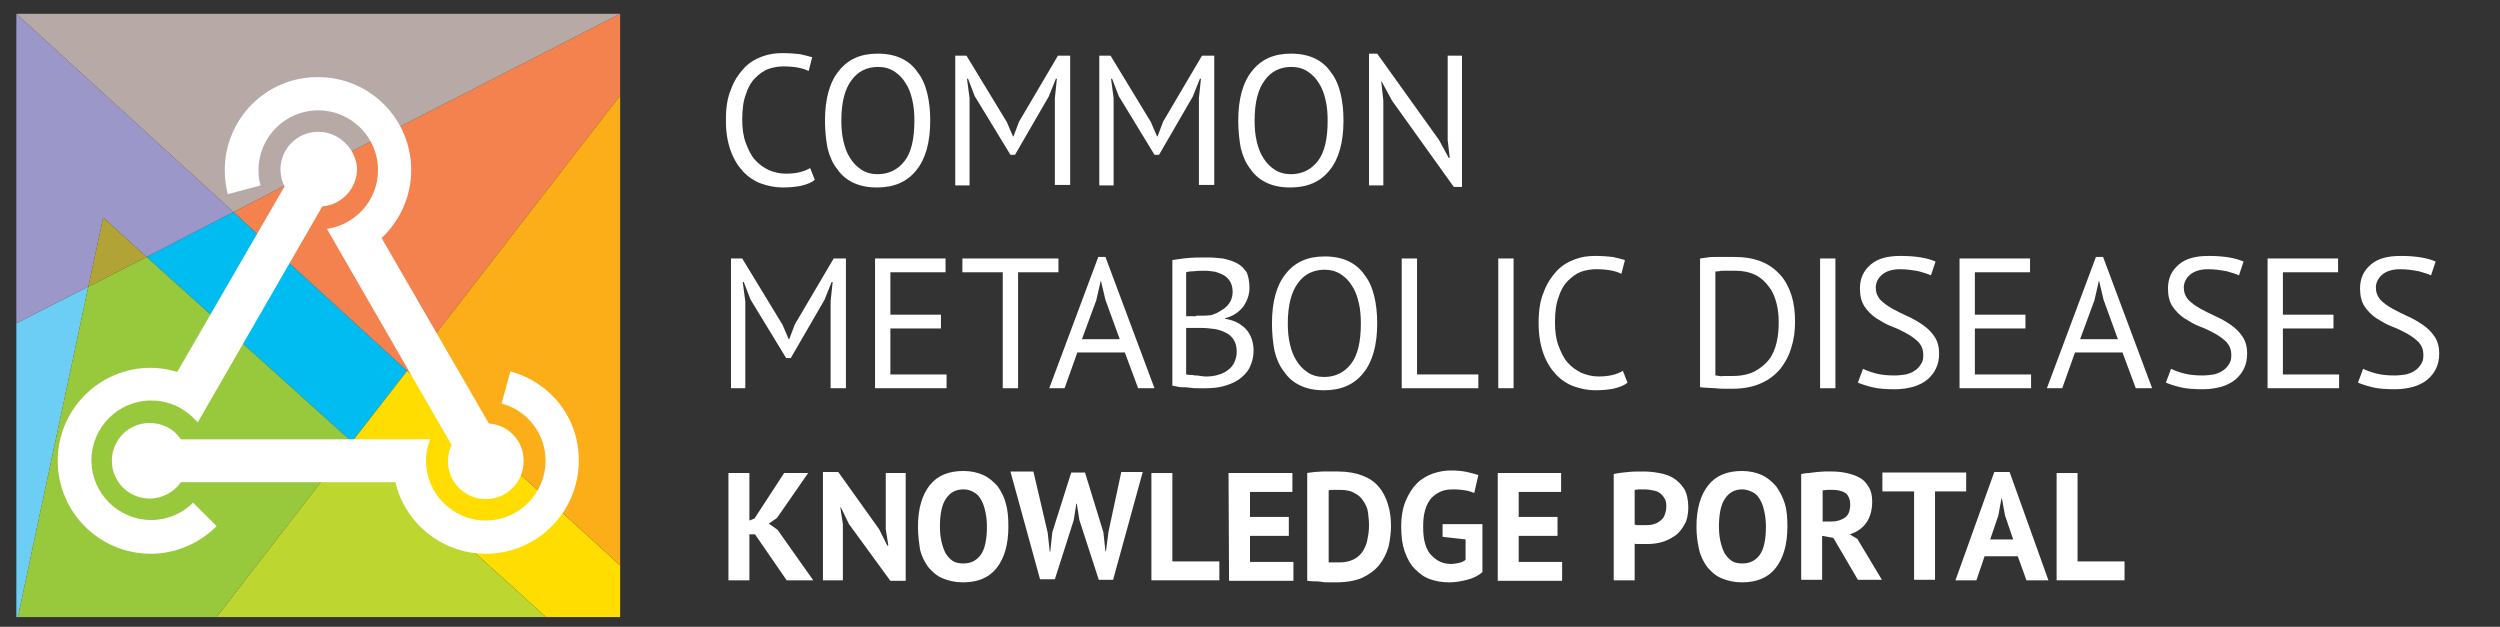 <?xml version="1.0" encoding="utf-8"?>
<!-- Generator: Adobe Illustrator 23.0.4, SVG Export Plug-In . SVG Version: 6.00 Build 0)  -->
<svg version="1.1" id="Layer_1" xmlns="http://www.w3.org/2000/svg" xmlns:xlink="http://www.w3.org/1999/xlink" x="0px" y="0px"
	 viewBox="0 0 489.4 122.7" style="enable-background:new 0 0 489.4 122.7;" xml:space="preserve">
<rect x="0" y="0" width="489.4" height="122.7" fill="#333333" stroke="none"/>
<style type="text/css">
	.st0{fill:#FFFFFF;}
	.st1{fill:#6DCEF5;}
	.st2{fill:#00BCF1;}
	.st3{fill:#F69451;}
	.st4{fill:#F4824E;}
	.st5{fill:#9C97C9;}
	.st6{fill:#B6A9A6;}
	.st7{fill:#FFDD00;}
	.st8{fill:#FBAE17;}
	.st9{fill:#A5CD39;}
	.st10{fill:#98C93C;}
	.st11{fill:#B1A335;}
	.st12{fill:#BED630;}
</style>
<g>
	<g>
		<g>
			<g>
				<path class="st0" d="M147.8,104.6h-1.1v9h-4.1v-21h4.1v9.3l1-0.4l5.8-8.9h4.7l-6.1,8.8l-1.6,1.1l1.7,1.2l7,9.9H154L147.8,104.6z
					"/>
				<path class="st0" d="M166.2,102.6l-1.6-3.3h-0.1l0.5,3.3v11h-3.9V92.4h3l8,11.2l1.6,3.2h0.2l-0.5-3.2v-11h3.9v21.1h-3
					L166.2,102.6z"/>
				<path class="st0" d="M179.7,103.1c0-3.5,0.8-6.2,2.3-8.1s3.7-2.8,6.6-2.8c1.5,0,2.8,0.3,3.9,0.8c1.1,0.5,2,1.3,2.8,2.2
					c0.7,1,1.3,2.1,1.6,3.4c0.4,1.3,0.5,2.8,0.5,4.5c0,3.5-0.8,6.2-2.3,8.1s-3.7,2.8-6.6,2.8c-1.5,0-2.8-0.3-4-0.8s-2-1.3-2.8-2.2
					c-0.7-1-1.3-2.1-1.6-3.5C179.9,106.2,179.7,104.7,179.7,103.1z M184,103.1c0,1.1,0.1,2,0.3,2.9s0.5,1.7,0.8,2.3
					c0.4,0.6,0.8,1.1,1.4,1.5s1.3,0.5,2.1,0.5c1.5,0,2.6-0.6,3.4-1.7c0.8-1.1,1.2-3,1.2-5.5c0-1-0.1-2-0.3-2.9s-0.4-1.6-0.8-2.3
					c-0.4-0.7-0.8-1.2-1.4-1.5c-0.6-0.4-1.3-0.6-2.1-0.6c-1.5,0-2.6,0.6-3.4,1.8C184.4,98.7,184,100.6,184,103.1z"/>
				<path class="st0" d="M205.1,104.3l0.4,3.7h0.1l0.4-3.8l3.7-11.7h2.7l3.6,11.7l0.4,3.7h0.1l0.5-3.8l2.5-11.7h4.2l-5.8,21.1h-2.8
					l-3.8-11.7l-0.5-3.2h-0.1l-0.5,3.2l-3.7,11.6h-2.9l-5.8-21.1h4.5L205.1,104.3z"/>
				<path class="st0" d="M238.7,113.6h-13.3v-21h4.1v17.3h9.2V113.6z"/>
				<path class="st0" d="M240.5,92.6H253v3.7h-8.3v4.9h7.6v3.7h-7.6v5.1h8.5v3.7h-12.6L240.5,92.6L240.5,92.6z"/>
				<path class="st0" d="M255.9,92.6c0.4-0.1,0.9-0.1,1.4-0.2c0.5,0,1.1-0.1,1.6-0.1c0.6,0,1.1,0,1.6,0s1,0,1.4,0
					c1.9,0,3.5,0.3,4.8,0.8s2.4,1.2,3.2,2.2c0.8,0.9,1.4,2.1,1.8,3.4s0.6,2.7,0.6,4.3c0,1.4-0.2,2.8-0.5,4.1c-0.4,1.3-1,2.5-1.8,3.5
					s-1.9,1.8-3.3,2.5c-1.4,0.6-3.1,0.9-5.1,0.9c-0.3,0-0.7,0-1.3,0c-0.5,0-1.1,0-1.6-0.1s-1.1-0.1-1.6-0.1s-0.9-0.1-1.2-0.1
					L255.9,92.6L255.9,92.6z M262.4,95.9c-0.4,0-0.9,0-1.3,0c-0.5,0-0.8,0-1,0.1v14.1c0.1,0,0.2,0,0.4,0c0.2,0,0.4,0,0.6,0
					s0.4,0,0.6,0s0.3,0,0.4,0c1.2,0,2.1-0.2,2.9-0.6s1.4-1,1.8-1.6c0.4-0.7,0.8-1.5,0.9-2.4c0.2-0.9,0.3-1.8,0.3-2.7
					c0-0.8-0.1-1.6-0.2-2.5s-0.5-1.6-0.9-2.2c-0.4-0.7-1-1.2-1.8-1.6C264.5,96.1,263.5,95.9,262.4,95.9z"/>
				<path class="st0" d="M282.4,102.6h7.8v9.4c-0.8,0.7-1.8,1.2-3,1.5s-2.3,0.5-3.5,0.5c-1.3,0-2.6-0.2-3.7-0.6
					c-1.2-0.4-2.1-1.1-3-2s-1.5-2-2-3.4s-0.7-3-0.7-4.9c0-2,0.3-3.7,0.9-5.1s1.3-2.5,2.2-3.4s2-1.5,3.1-1.9c1.2-0.4,2.3-0.6,3.5-0.6
					s2.3,0.1,3.2,0.3s1.6,0.4,2.2,0.6l-0.8,3.5c-0.5-0.2-1.1-0.4-1.7-0.5s-1.4-0.2-2.4-0.2c-0.9,0-1.7,0.1-2.4,0.4s-1.3,0.7-1.9,1.3
					c-0.5,0.6-0.9,1.3-1.2,2.3s-0.4,2-0.4,3.4c0,1.3,0.1,2.3,0.4,3.3s0.7,1.7,1.2,2.2s1.1,1,1.8,1.3s1.4,0.4,2.1,0.4
					c0.5,0,1-0.1,1.5-0.2s0.9-0.3,1.3-0.6v-4l-4.5-0.5V102.6z"/>
				<path class="st0" d="M293.1,92.6h12.5v3.7h-8.3v4.9h7.6v3.7h-7.6v5.1h8.5v3.7h-12.6V92.6H293.1z"/>
				<path class="st0" d="M315.9,92.8c0.8-0.2,1.8-0.3,2.8-0.4s2-0.1,3-0.1s2.1,0.1,3.1,0.3c1.1,0.2,2,0.5,2.8,1s1.5,1.2,2.1,2.1
					c0.5,0.9,0.8,2.1,0.8,3.6c0,1.3-0.2,2.4-0.7,3.3s-1.1,1.7-1.8,2.2s-1.6,1-2.6,1.3s-2,0.4-3,0.4c-0.1,0-0.3,0-0.5,0s-0.5,0-0.7,0
					s-0.5,0-0.7,0s-0.4,0-0.5-0.1v7.2h-4.1L315.9,92.8L315.9,92.8z M322,95.8c-0.4,0-0.8,0-1.1,0c-0.4,0-0.7,0.1-0.9,0.1v6.8
					c0.1,0,0.2,0,0.4,0.1c0.2,0,0.3,0,0.5,0s0.4,0,0.5,0s0.3,0,0.4,0c0.5,0,1.1,0,1.6-0.1s1-0.3,1.4-0.6c0.4-0.3,0.8-0.6,1-1.1
					s0.4-1.1,0.4-1.9c0-0.7-0.1-1.2-0.4-1.6c-0.2-0.4-0.6-0.8-0.9-1c-0.4-0.3-0.8-0.4-1.3-0.5C323.1,95.9,322.5,95.8,322,95.8z"/>
				<path class="st0" d="M332.1,103.1c0-3.5,0.8-6.2,2.3-8.1s3.7-2.8,6.6-2.8c1.5,0,2.8,0.3,3.9,0.8s2,1.3,2.8,2.2
					c0.7,1,1.3,2.1,1.7,3.4c0.4,1.3,0.5,2.8,0.5,4.5c0,3.5-0.8,6.2-2.3,8.1s-3.7,2.8-6.6,2.8c-1.5,0-2.8-0.3-4-0.8s-2-1.3-2.8-2.2
					c-0.7-1-1.3-2.1-1.6-3.5C332.3,106.2,332.1,104.7,332.1,103.1z M336.5,103.1c0,1.1,0.1,2,0.3,2.9c0.2,0.9,0.5,1.7,0.8,2.3
					c0.4,0.6,0.8,1.1,1.4,1.5s1.3,0.5,2.1,0.5c1.5,0,2.6-0.6,3.4-1.7s1.2-3,1.2-5.5c0-1-0.1-2-0.3-2.9c-0.2-0.9-0.4-1.6-0.8-2.3
					c-0.4-0.7-0.8-1.2-1.4-1.5s-1.3-0.6-2.1-0.6c-1.5,0-2.6,0.6-3.4,1.8C336.9,98.7,336.5,100.6,336.5,103.1z"/>
				<path class="st0" d="M352.6,92.8c0.5-0.1,1-0.2,1.5-0.2c0.5-0.1,1.1-0.1,1.6-0.2c0.5,0,1-0.1,1.5-0.1s1,0,1.4,0
					c1,0,1.9,0.1,2.9,0.3c0.9,0.2,1.8,0.5,2.5,0.9c0.8,0.4,1.3,1,1.8,1.8s0.7,1.7,0.7,2.9c0,1.7-0.4,3.1-1.2,4.2s-1.9,1.8-3.2,2.2
					l1.5,0.9l4.8,8h-4.7l-4.8-8.2l-2.2-0.4v8.6h-4.1L352.6,92.8L352.6,92.8z M358.9,95.9c-0.4,0-0.8,0-1.2,0c-0.4,0-0.7,0.1-0.9,0.1
					v6.1h1.7c1.1,0,2-0.3,2.7-0.8s1-1.4,1-2.6c0-0.9-0.3-1.6-0.8-2.1C360.8,96.2,360,95.9,358.9,95.9z"/>
				<path class="st0" d="M384.9,96.2h-6.1v17.3h-4.1V96.2h-6.2v-3.7h16.4L384.9,96.2L384.9,96.2z"/>
				<path class="st0" d="M395,108.9h-6.5l-1.6,4.7h-4.1l7.6-21.2h3l7.6,21.2h-4.3L395,108.9z M389.6,105.6h4.5l-1.6-4.7l-0.6-3.3
					h-0.1l-0.6,3.3L389.6,105.6z"/>
				<path class="st0" d="M415.9,113.6h-13.3v-21h4.1v17.3h9.2L415.9,113.6L415.9,113.6z"/>
			</g>
		</g>
	</g>
</g>
<g>
	<g>
		<polygon class="st1" points="3.2,63.3 3.2,120.8 3.5,120.8 17.3,56.1 		"/>
		<polygon class="st2" points="68.9,86.5 79.7,72.6 45.7,41.5 28.7,50.3 		"/>
		<path class="st3" d="M3.2,2.7L3.2,2.7L3.2,2.7z"/>
		<polygon class="st4" points="45.7,41.5 79.7,72.6 121.4,18.7 121.4,2.7 		"/>
		<polygon class="st5" points="20.2,42.6 28.7,50.3 45.7,41.5 3.2,2.7 3.2,63.3 17.3,56.1 		"/>
		<polygon class="st6" points="121.4,2.7 3.2,2.7 3.2,2.7 45.7,41.5 		"/>
		<polygon class="st7" points="68.9,86.5 106.9,120.8 121.4,120.8 121.4,110.7 79.7,72.6 		"/>
		<polygon class="st8" points="121.4,110.7 121.4,18.7 79.7,72.6 		"/>
		<polygon class="st9" points="3.5,120.8 3.5,120.8 106.9,120.8 106.9,120.8 42.4,120.8 		"/>
		<polygon class="st10" points="68.9,86.5 28.7,50.3 17.3,56.1 3.5,120.8 42.4,120.8 		"/>
		<polygon class="st11" points="17.3,56.1 28.7,50.3 20.2,42.6 		"/>
		<polygon class="st12" points="42.4,120.8 106.9,120.8 68.9,86.5 		"/>
	</g>
	<g>
		<path class="st0" d="M62.3,25.8c-4.1,0-7.4,3.3-7.4,7.4c0,1.2,0.3,2.3,0.8,3.3l-21,36.3C33,72.3,31.3,72,29.5,72
			c-10.1,0-18.2,8.2-18.2,18.2c0,10.1,8.2,18.2,18.2,18.2c5,0,9.6-2.1,12.9-5.4l-4.6-4.6c-2.1,2.1-5,3.4-8.2,3.4
			c-6.4,0-11.7-5.2-11.7-11.7c0-6.4,5.2-11.7,11.7-11.7c3.7,0,6.9,1.7,9.1,4.3l3.4-5.9l21-36.4c3.8-0.3,6.8-3.5,6.8-7.4
			C69.7,29.2,66.4,25.8,62.3,25.8z"/>
		<path class="st0" d="M95.7,82.9l-21-36.3c3.5-3.3,5.8-8,5.8-13.3c0-10.1-8.2-18.2-18.2-18.2C52.2,15,44,23.2,44,33.3
			c0,1.6,0.2,3.2,0.6,4.7l6.4-1.7c-0.3-1-0.4-2-0.4-3c0-6.4,5.2-11.7,11.7-11.7c6.4,0,11.7,5.2,11.7,11.7c0,5.9-4.4,10.7-10,11.5
			l3.4,5.9l21,36.4c-0.5,1-0.7,2-0.7,3.2c0,4.1,3.3,7.4,7.4,7.4s7.4-3.3,7.4-7.4C102.6,86.4,99.6,83.2,95.7,82.9z"/>
		<path class="st0" d="M99.9,72.7L98.2,79c5,1.3,8.6,5.9,8.6,11.2c0,6.4-5.2,11.7-11.7,11.7c-6.4,0-11.7-5.2-11.7-11.7
			c0-1.5,0.3-2.9,0.8-4.2h-6.8h-42c-1.3-2-3.6-3.2-6.1-3.2c-4.1,0-7.4,3.3-7.4,7.4s3.3,7.4,7.4,7.4c2.5,0,4.8-1.3,6.1-3.2h42
			c1.9,8,9.1,14,17.7,14c10.1,0,18.2-8.2,18.2-18.2C113.4,81.8,107.7,74.8,99.9,72.7z"/>
	</g>
</g>
<g>
	<path class="st0" d="M159.5,35.2c-0.7,0.6-1.6,0.9-2.8,1.2c-1.1,0.2-2.3,0.3-3.5,0.3c-1.5,0-2.9-0.3-4.3-0.8
		c-1.3-0.5-2.5-1.3-3.5-2.4c-1-1.1-1.8-2.4-2.4-4.1c-0.6-1.7-0.9-3.6-0.9-5.9c0-2.4,0.3-4.4,1-6c0.6-1.7,1.5-3,2.5-4.1
		s2.2-1.8,3.5-2.3c1.3-0.5,2.6-0.7,4-0.7c1.4,0,2.6,0.1,3.5,0.2c0.9,0.2,1.7,0.4,2.4,0.6l-0.7,2.7c-1.2-0.6-2.8-0.9-5-0.9
		c-1,0-2,0.2-2.9,0.5c-1,0.4-1.8,1-2.6,1.8c-0.8,0.8-1.4,1.9-1.8,3.2c-0.5,1.3-0.7,3-0.7,4.9c0,1.7,0.2,3.3,0.7,4.6s1,2.4,1.8,3.3
		c0.8,0.9,1.7,1.5,2.7,2c1,0.4,2.1,0.7,3.3,0.7c1.1,0,2-0.1,2.8-0.3s1.5-0.5,2-0.8L159.5,35.2z"/>
	<path class="st0" d="M161.5,23.6c0-4.2,0.9-7.5,2.7-9.7c1.8-2.3,4.3-3.4,7.6-3.4c1.8,0,3.3,0.3,4.6,0.9c1.3,0.6,2.4,1.5,3.2,2.7
		c0.9,1.1,1.5,2.5,1.9,4.1c0.4,1.6,0.6,3.4,0.6,5.4c0,4.2-0.9,7.5-2.7,9.7c-1.8,2.3-4.4,3.4-7.7,3.4c-1.8,0-3.3-0.3-4.6-0.9
		s-2.4-1.5-3.2-2.7c-0.9-1.1-1.5-2.5-1.9-4.1C161.7,27.4,161.5,25.6,161.5,23.6z M164.7,23.6c0,1.4,0.1,2.7,0.4,4
		c0.3,1.3,0.7,2.4,1.3,3.3c0.6,1,1.3,1.7,2.2,2.3c0.9,0.6,2,0.9,3.2,0.9c2.2,0,4-0.9,5.3-2.6c1.3-1.7,1.9-4.3,1.9-7.9
		c0-1.4-0.1-2.7-0.4-4c-0.3-1.3-0.7-2.4-1.3-3.3c-0.6-1-1.3-1.7-2.2-2.3c-0.9-0.6-2-0.9-3.2-0.9c-2.2,0-4,0.9-5.2,2.6
		C165.4,17.4,164.7,20,164.7,23.6z"/>
	<path class="st0" d="M206.5,19.2l0.4-3.8h-0.2l-1.4,3.5l-6.6,11.4h-0.9l-7-11.5l-1.3-3.4h-0.2l0.5,3.8v17.1H187V10.9h2.2l7.9,13
		l1.2,2.8h0.1l1.1-2.9l7.6-12.9h2.4v25.3h-3V19.2z"/>
	<path class="st0" d="M234.7,19.2l0.4-3.8h-0.2l-1.4,3.5l-6.6,11.4H226l-7-11.5l-1.3-3.4h-0.2l0.5,3.8v17.1h-2.8V10.9h2.2l7.9,13
		l1.2,2.8h0.1l1.1-2.9l7.6-12.9h2.4v25.3h-3V19.2z"/>
	<path class="st0" d="M242.4,23.6c0-4.2,0.9-7.5,2.7-9.7c1.8-2.3,4.3-3.4,7.6-3.4c1.8,0,3.3,0.3,4.6,0.9c1.3,0.6,2.4,1.5,3.2,2.7
		c0.9,1.1,1.5,2.5,1.9,4.1c0.4,1.6,0.6,3.4,0.6,5.4c0,4.2-0.9,7.5-2.7,9.7c-1.8,2.3-4.4,3.4-7.7,3.4c-1.8,0-3.3-0.3-4.6-0.9
		s-2.4-1.5-3.2-2.7c-0.9-1.1-1.5-2.5-1.9-4.1C242.6,27.4,242.4,25.6,242.4,23.6z M245.6,23.6c0,1.4,0.1,2.7,0.4,4
		c0.3,1.3,0.7,2.4,1.3,3.3c0.6,1,1.3,1.7,2.2,2.3c0.9,0.6,2,0.9,3.2,0.9c2.2,0,4-0.9,5.3-2.6c1.3-1.7,1.9-4.3,1.9-7.9
		c0-1.4-0.1-2.7-0.4-4c-0.3-1.3-0.7-2.4-1.3-3.3c-0.6-1-1.3-1.7-2.2-2.3c-0.9-0.6-2-0.9-3.2-0.9c-2.2,0-4,0.9-5.2,2.6
		C246.3,17.4,245.6,20,245.6,23.6z"/>
	<path class="st0" d="M272.5,19.7l-2-3.7h-0.1l0.4,3.7v16.6h-2.8V10.5h1.6l12.1,16.9l1.9,3.5h0.2l-0.4-3.5V10.9h2.8v25.7h-1.6
		L272.5,19.7z"/>
</g>
<g>
	<path class="st0" d="M162.6,59l0.4-3.8h-0.2l-1.4,3.5l-6.6,11.4h-0.9l-7-11.5l-1.3-3.4h-0.2l0.5,3.8V76h-2.8V50.6h2.2l7.9,13
		l1.2,2.8h0.1l1.1-2.9l7.6-12.9h2.4V76h-3V59z"/>
	<path class="st0" d="M171.3,50.6h13.8v2.7h-10.8v8.3h9.9v2.7h-9.9v9h11V76h-14V50.6z"/>
	<path class="st0" d="M207.2,53.3h-7.9V76h-3V53.3h-7.9v-2.7h18.8V53.3z"/>
	<path class="st0" d="M220.2,69h-9.3l-2.5,7h-3l9.6-25.7h1.4l9.6,25.7h-3.2L220.2,69z M211.8,66.4h7.4l-2.8-7.7l-0.9-3.8h0l-0.9,3.9
		L211.8,66.4z"/>
	<path class="st0" d="M244.6,56.4c0,0.6-0.1,1.2-0.3,1.8c-0.2,0.6-0.5,1.2-0.9,1.8c-0.4,0.5-0.9,1-1.5,1.4c-0.6,0.4-1.3,0.7-2.1,0.9
		v0.1c0.7,0.1,1.4,0.3,2.1,0.6s1.2,0.7,1.8,1.2c0.5,0.5,0.9,1.1,1.2,1.8s0.5,1.6,0.5,2.6c0,1.3-0.3,2.4-0.8,3.4
		c-0.5,1-1.3,1.7-2.1,2.3c-0.9,0.6-1.9,1-3,1.3c-1.1,0.3-2.3,0.4-3.5,0.4c-0.4,0-0.9,0-1.4,0c-0.6,0-1.1,0-1.7-0.1s-1.2-0.1-1.8-0.1
		c-0.6-0.1-1.1-0.2-1.6-0.3V50.9c0.9-0.1,1.9-0.3,3.1-0.4c1.2-0.1,2.5-0.1,3.9-0.1c0.9,0,1.9,0.1,2.9,0.2c1,0.2,1.9,0.5,2.7,0.9
		c0.8,0.4,1.5,1.1,2,1.9C244.4,54.2,244.6,55.2,244.6,56.4z M234.2,61.8c0.4,0,0.9,0,1.5,0c0.6,0,1.1-0.1,1.4-0.1
		c0.6-0.2,1.1-0.4,1.6-0.7c0.5-0.3,1-0.6,1.4-1c0.4-0.4,0.7-0.8,0.9-1.3c0.2-0.5,0.3-1,0.3-1.6c0-0.8-0.2-1.5-0.5-2
		s-0.7-0.9-1.2-1.2c-0.5-0.3-1.1-0.5-1.7-0.7c-0.7-0.1-1.3-0.2-2-0.2c-0.8,0-1.5,0-2.2,0.1c-0.7,0-1.2,0.1-1.5,0.2v8.6H234.2z
		 M236.2,73.7c0.8,0,1.5-0.1,2.2-0.3c0.7-0.2,1.4-0.5,1.9-0.9c0.6-0.4,1-0.9,1.3-1.5c0.3-0.6,0.5-1.3,0.5-2.1c0-1-0.2-1.8-0.6-2.4
		c-0.4-0.6-0.9-1.1-1.6-1.4c-0.6-0.3-1.4-0.6-2.2-0.7c-0.8-0.1-1.6-0.2-2.4-0.2h-3.1v9.1c0.2,0,0.4,0.1,0.7,0.1c0.3,0,0.7,0,1,0.1
		c0.4,0,0.7,0,1.1,0.1C235.6,73.7,235.9,73.7,236.2,73.7z"/>
	<path class="st0" d="M249,63.3c0-4.2,0.9-7.5,2.7-9.7c1.8-2.3,4.3-3.4,7.6-3.4c1.8,0,3.3,0.3,4.6,0.9c1.3,0.6,2.4,1.5,3.2,2.7
		c0.9,1.1,1.5,2.5,1.9,4.1c0.4,1.6,0.6,3.4,0.6,5.4c0,4.2-0.9,7.5-2.7,9.7c-1.8,2.3-4.4,3.4-7.7,3.4c-1.8,0-3.3-0.3-4.6-0.9
		s-2.4-1.5-3.2-2.7c-0.9-1.1-1.5-2.5-1.9-4.1C249.2,67.1,249,65.3,249,63.3z M252.1,63.3c0,1.4,0.1,2.7,0.4,4
		c0.3,1.3,0.7,2.4,1.3,3.3c0.6,1,1.3,1.7,2.2,2.3c0.9,0.6,2,0.9,3.2,0.9c2.2,0,4-0.9,5.3-2.6c1.3-1.7,1.9-4.3,1.9-7.9
		c0-1.4-0.1-2.7-0.4-4c-0.3-1.3-0.7-2.4-1.3-3.3c-0.6-1-1.3-1.7-2.2-2.3c-0.9-0.6-2-0.9-3.2-0.9c-2.2,0-4,0.9-5.2,2.6
		C252.8,57.1,252.1,59.8,252.1,63.3z"/>
	<path class="st0" d="M289.4,76h-15V50.6h3v22.7h12V76z"/>
	<path class="st0" d="M293.3,50.6h3V76h-3V50.6z"/>
	<path class="st0" d="M318.6,74.9c-0.7,0.6-1.6,0.9-2.8,1.2c-1.1,0.2-2.3,0.3-3.5,0.3c-1.5,0-2.9-0.3-4.3-0.8
		c-1.3-0.5-2.5-1.3-3.5-2.4c-1-1.1-1.8-2.4-2.4-4.1c-0.6-1.7-0.9-3.6-0.9-5.9c0-2.4,0.3-4.4,1-6c0.6-1.7,1.5-3,2.5-4.1
		s2.2-1.8,3.5-2.3c1.3-0.5,2.6-0.7,4-0.7c1.4,0,2.6,0.1,3.5,0.2c0.9,0.2,1.7,0.4,2.4,0.6l-0.7,2.7c-1.2-0.6-2.8-0.9-5-0.9
		c-1,0-2,0.2-2.9,0.5c-1,0.4-1.8,1-2.6,1.8c-0.8,0.8-1.4,1.9-1.8,3.2c-0.5,1.3-0.7,3-0.7,4.9c0,1.7,0.2,3.3,0.7,4.6s1,2.4,1.8,3.3
		c0.8,0.9,1.7,1.5,2.7,2c1,0.4,2.1,0.7,3.3,0.7c1.1,0,2-0.1,2.8-0.3s1.5-0.5,2-0.8L318.6,74.9z"/>
	<path class="st0" d="M332.8,50.6c0.5-0.1,1-0.1,1.5-0.2s1.2-0.1,1.8-0.1c0.6,0,1.2,0,1.8,0c0.6,0,1.1,0,1.6,0c2,0,3.8,0.3,5.3,0.9
		c1.5,0.6,2.7,1.5,3.7,2.6c1,1.1,1.7,2.5,2.2,4c0.5,1.6,0.7,3.3,0.7,5.2c0,1.7-0.2,3.4-0.7,4.9c-0.4,1.6-1.2,3-2.1,4.2
		c-1,1.2-2.2,2.2-3.8,2.9c-1.5,0.7-3.4,1.1-5.6,1.1c-0.4,0-0.9,0-1.5,0c-0.6,0-1.2,0-1.9-0.1c-0.7,0-1.3-0.1-1.8-0.1
		c-0.6,0-1-0.1-1.2-0.1V50.6z M339.6,53c-0.3,0-0.7,0-1,0s-0.7,0-1.1,0c-0.4,0-0.7,0-1,0.1c-0.3,0-0.5,0-0.7,0.1v20.3
		c0.1,0,0.3,0,0.7,0.1s0.7,0,1,0c0.4,0,0.7,0,1,0c0.3,0,0.6,0,0.7,0c1.7,0,3.1-0.3,4.3-0.9c1.1-0.6,2.1-1.4,2.8-2.3s1.2-2.1,1.5-3.4
		c0.3-1.3,0.4-2.6,0.4-3.9c0-1.2-0.1-2.4-0.4-3.6c-0.3-1.2-0.7-2.3-1.4-3.2c-0.7-1-1.5-1.8-2.6-2.4C342.6,53.3,341.3,53,339.6,53z"
		/>
	<path class="st0" d="M356.3,50.6h3V76h-3V50.6z"/>
	<path class="st0" d="M376.5,69.5c0-1-0.3-1.8-0.9-2.5c-0.6-0.6-1.4-1.2-2.3-1.7s-1.9-1-3-1.4c-1.1-0.4-2-1-3-1.6
		c-0.9-0.6-1.7-1.4-2.3-2.3c-0.6-0.9-0.9-2.1-0.9-3.5c0-2,0.7-3.5,2.1-4.7c1.4-1.2,3.3-1.7,5.9-1.7c1.5,0,2.8,0.1,4,0.3
		c1.2,0.2,2.1,0.5,2.8,0.8l-0.9,2.7c-0.6-0.3-1.4-0.5-2.4-0.8c-1.1-0.2-2.3-0.4-3.6-0.4c-1.6,0-2.8,0.4-3.6,1.1
		c-0.8,0.7-1.2,1.6-1.2,2.5c0,0.9,0.3,1.7,0.9,2.4c0.6,0.6,1.4,1.2,2.3,1.7c0.9,0.5,1.9,1,3,1.5c1.1,0.5,2,1,3,1.7
		c0.9,0.6,1.7,1.4,2.3,2.3c0.6,0.9,0.9,2,0.9,3.3c0,1.1-0.2,2.1-0.6,2.9c-0.4,0.9-1,1.6-1.7,2.2c-0.7,0.6-1.7,1.1-2.7,1.4
		c-1.1,0.3-2.3,0.5-3.6,0.5c-1.8,0-3.3-0.1-4.5-0.4s-2.1-0.6-2.8-0.9l1-2.7c0.6,0.3,1.4,0.6,2.5,0.9c1.1,0.3,2.3,0.4,3.7,0.4
		c0.8,0,1.5-0.1,2.2-0.2c0.7-0.2,1.3-0.4,1.8-0.8c0.5-0.3,0.9-0.8,1.2-1.3S376.5,70.3,376.5,69.5z"/>
	<path class="st0" d="M383.6,50.6h13.8v2.7h-10.8v8.3h9.9v2.7h-9.9v9h11V76h-14V50.6z"/>
	<path class="st0" d="M415.5,69h-9.3l-2.5,7h-3l9.6-25.7h1.4l9.6,25.7h-3.2L415.5,69z M407.2,66.4h7.4l-2.8-7.7l-0.9-3.8h0l-0.9,3.9
		L407.2,66.4z"/>
	<path class="st0" d="M436.8,69.5c0-1-0.3-1.8-0.9-2.5c-0.6-0.6-1.4-1.2-2.3-1.7s-1.9-1-3-1.4c-1.1-0.4-2-1-3-1.6
		c-0.9-0.6-1.7-1.4-2.3-2.3c-0.6-0.9-0.9-2.1-0.9-3.5c0-2,0.7-3.5,2.1-4.7c1.4-1.2,3.3-1.7,5.9-1.7c1.5,0,2.8,0.1,4,0.3
		c1.2,0.2,2.1,0.5,2.8,0.8l-0.9,2.7c-0.6-0.3-1.4-0.5-2.4-0.8c-1.1-0.2-2.3-0.4-3.6-0.4c-1.6,0-2.8,0.4-3.6,1.1
		c-0.8,0.7-1.2,1.6-1.2,2.5c0,0.9,0.3,1.7,0.9,2.4c0.6,0.6,1.4,1.2,2.3,1.7c0.9,0.5,1.9,1,3,1.5c1.1,0.5,2,1,3,1.7
		c0.9,0.6,1.7,1.4,2.3,2.3c0.6,0.9,0.9,2,0.9,3.3c0,1.1-0.2,2.1-0.6,2.9c-0.4,0.9-1,1.6-1.7,2.2c-0.7,0.6-1.7,1.1-2.7,1.4
		c-1.1,0.3-2.3,0.5-3.6,0.5c-1.8,0-3.3-0.1-4.5-0.4s-2.1-0.6-2.8-0.9l1-2.7c0.6,0.3,1.4,0.6,2.5,0.9c1.1,0.3,2.3,0.4,3.7,0.4
		c0.8,0,1.5-0.1,2.2-0.2c0.7-0.2,1.3-0.4,1.8-0.8c0.5-0.3,0.9-0.8,1.2-1.3S436.8,70.3,436.8,69.5z"/>
	<path class="st0" d="M443.9,50.6h13.8v2.7h-10.8v8.3h9.9v2.7h-9.9v9h11V76h-14V50.6z"/>
	<path class="st0" d="M474.4,69.5c0-1-0.3-1.8-0.9-2.5c-0.6-0.6-1.4-1.2-2.3-1.7s-1.9-1-3-1.4c-1.1-0.4-2-1-3-1.6
		c-0.9-0.6-1.7-1.4-2.3-2.3c-0.6-0.9-0.9-2.1-0.9-3.5c0-2,0.7-3.5,2.1-4.7c1.4-1.2,3.3-1.7,5.9-1.7c1.5,0,2.8,0.1,4,0.3
		c1.2,0.2,2.1,0.5,2.8,0.8l-0.9,2.7c-0.6-0.3-1.4-0.5-2.4-0.8c-1.1-0.2-2.3-0.4-3.6-0.4c-1.6,0-2.8,0.4-3.6,1.1
		c-0.8,0.7-1.2,1.6-1.2,2.5c0,0.9,0.3,1.7,0.9,2.4c0.6,0.6,1.4,1.2,2.3,1.7c0.9,0.5,1.9,1,3,1.5c1.1,0.5,2,1,3,1.7
		c0.9,0.6,1.7,1.4,2.3,2.3c0.6,0.9,0.9,2,0.9,3.3c0,1.1-0.2,2.1-0.6,2.9c-0.4,0.9-1,1.6-1.7,2.2c-0.7,0.6-1.7,1.1-2.7,1.4
		c-1.1,0.3-2.3,0.5-3.6,0.5c-1.8,0-3.3-0.1-4.5-0.4s-2.1-0.6-2.8-0.9l1-2.7c0.6,0.3,1.4,0.6,2.5,0.9c1.1,0.3,2.3,0.4,3.7,0.4
		c0.8,0,1.5-0.1,2.2-0.2c0.7-0.2,1.3-0.4,1.8-0.8c0.5-0.3,0.9-0.8,1.2-1.3S474.4,70.3,474.4,69.5z"/>
</g>
</svg>
